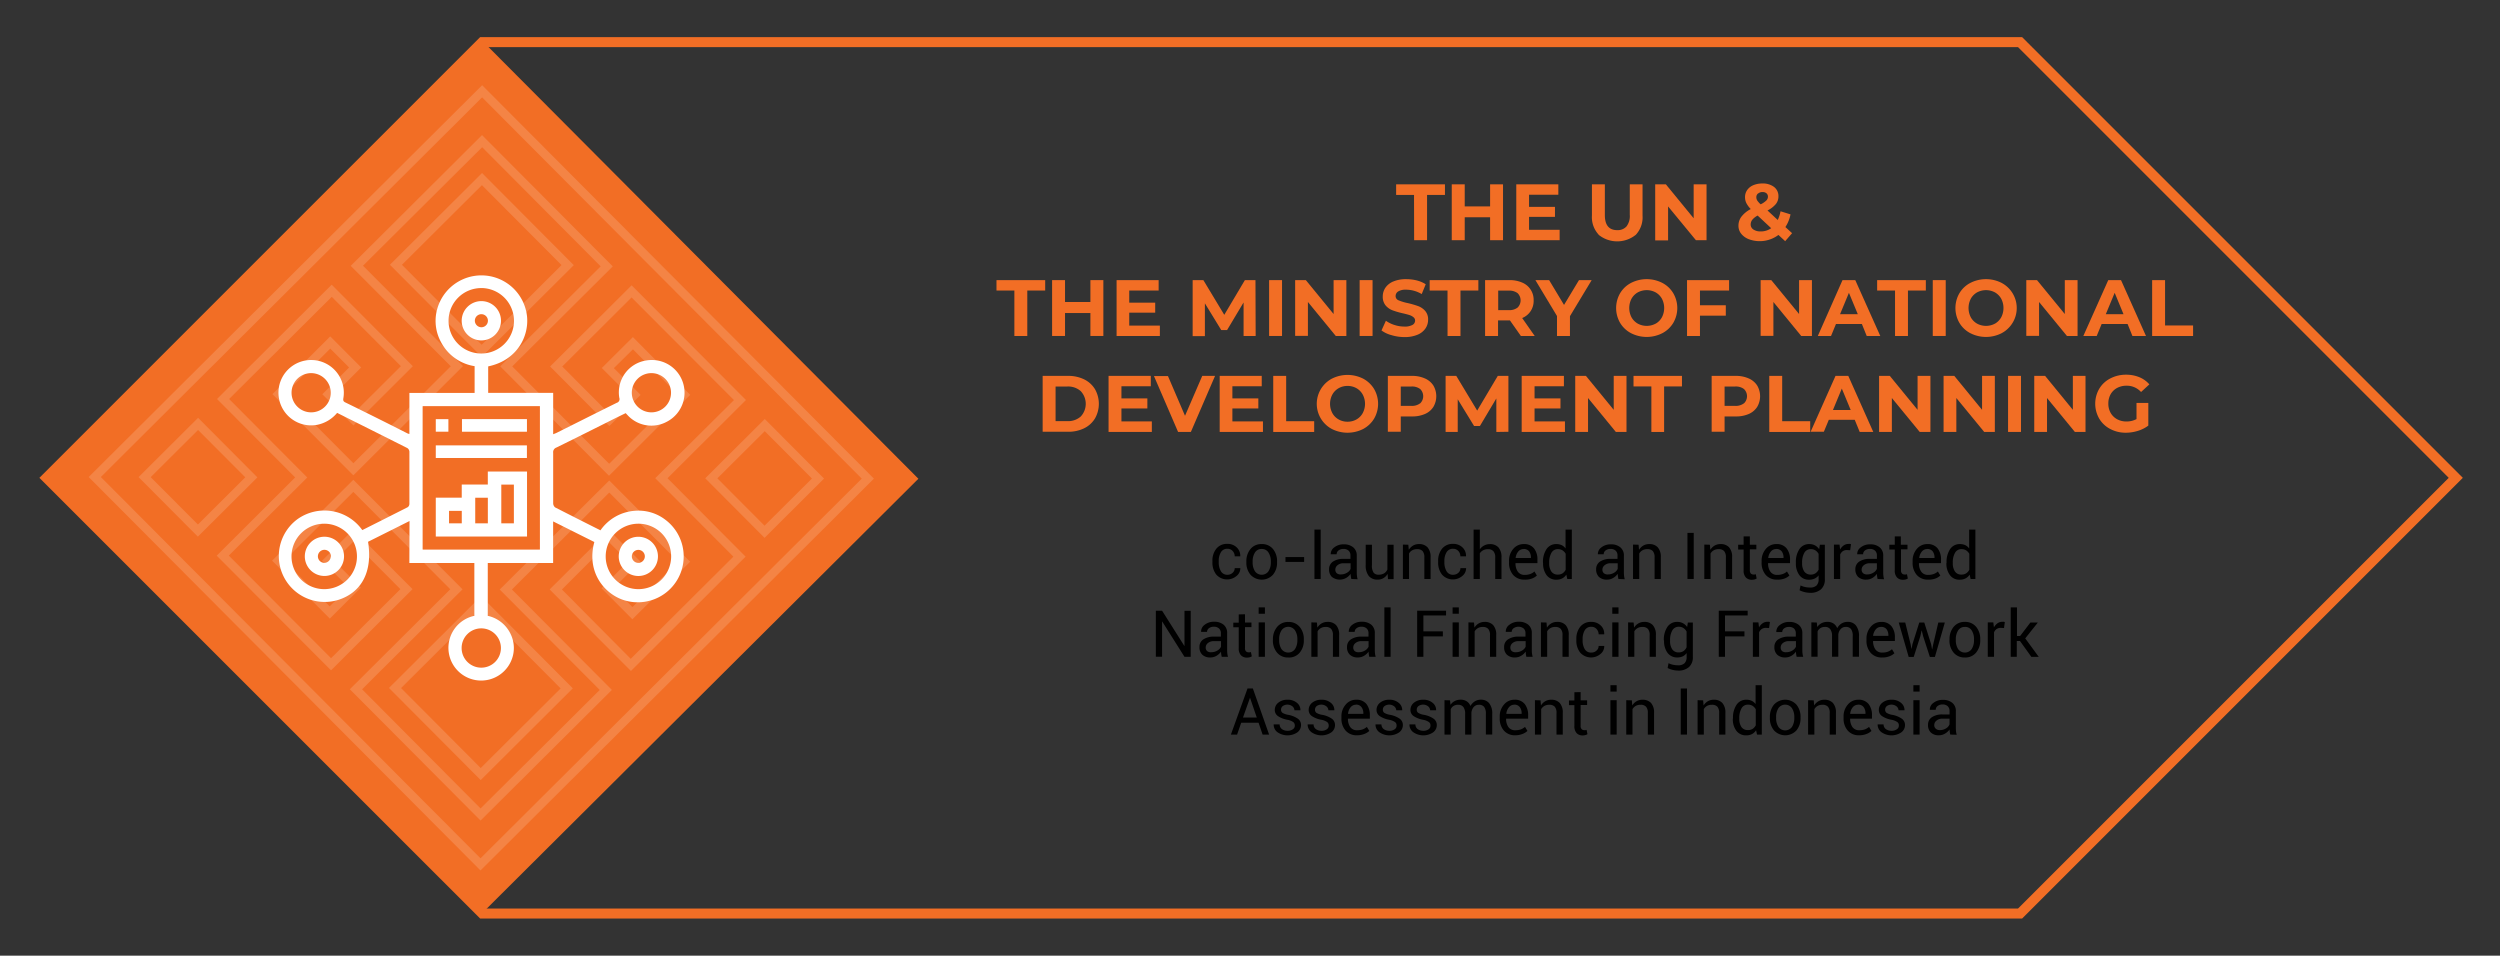 <svg id="Layer_1" data-name="Layer 1" xmlns="http://www.w3.org/2000/svg" viewBox="0 0 654 250"><rect x="0" y="0" width="654" height="250" fill="#333333" stroke="none"/><defs><style>.cls-1{fill:none;stroke:#f26e25;stroke-miterlimit:10;stroke-width:2.61px;}.cls-2{fill:#f26e25;}.cls-3{opacity:0.15;}.cls-4{fill:#fff;}</style></defs><polygon class="cls-1" points="12.15 125 126.14 238.98 528.45 238.98 642.43 125 528.45 11.02 126.14 11.02 12.15 125"/><path class="cls-2" d="M369.91,51h-4.68V48.22H378V51h-4.68V62.84h-3.38Z"/><path class="cls-2" d="M393.19,48.22V62.84h-3.38v-6h-6.64v6h-3.39V48.22h3.39V54h6.64V48.22Z"/><path class="cls-2" d="M408,60.12v2.72H396.66V48.22h11v2.72H400v3.17h6.78v2.63H400v3.38Z"/><path class="cls-2" d="M418.19,61.36a6.7,6.7,0,0,1-1.74-5V48.22h3.38v8.06q0,3.93,3.26,3.93a3.06,3.06,0,0,0,2.42-1,4.44,4.44,0,0,0,.84-3V48.22h3.34v8.19a6.7,6.7,0,0,1-1.75,5,7.73,7.73,0,0,1-9.75,0Z"/><path class="cls-2" d="M446.43,48.22V62.84h-2.78L436.37,54v8.88H433V48.22h2.79l7.27,8.88V48.22Z"/><path class="cls-2" d="M467,63.09l-1.76-1.63a8.17,8.17,0,0,1-7.74,1.12,4.71,4.71,0,0,1-2-1.43,3.3,3.3,0,0,1-.72-2.07,3.9,3.9,0,0,1,.77-2.39,7.33,7.33,0,0,1,2.45-2,6.32,6.32,0,0,1-1.15-1.56,3.46,3.46,0,0,1-.35-1.53,3.18,3.18,0,0,1,.56-1.88,3.65,3.65,0,0,1,1.6-1.27,5.92,5.92,0,0,1,2.39-.45,4.83,4.83,0,0,1,3.05.91,3,3,0,0,1,1.14,2.46,3.18,3.18,0,0,1-.67,2,6.92,6.92,0,0,1-2.19,1.69l2.68,2.49a9.68,9.68,0,0,0,.73-2.28l2.61.81a9.51,9.51,0,0,1-1.34,3.32L468.81,61Zm-3.68-3.41-3.52-3.29a4.5,4.5,0,0,0-1.4,1.1,2,2,0,0,0-.42,1.23,1.54,1.54,0,0,0,.71,1.32,3.26,3.26,0,0,0,1.9.5A4.55,4.55,0,0,0,463.36,59.68Zm-3.43-9.06a1.21,1.21,0,0,0-.43,1,1.62,1.62,0,0,0,.23.83,5.32,5.32,0,0,0,.9,1,5.68,5.68,0,0,0,1.48-1,1.39,1.39,0,0,0,.42-1,1.13,1.13,0,0,0-.38-.88,1.55,1.55,0,0,0-1.06-.33A1.68,1.68,0,0,0,459.93,50.62Z"/><path class="cls-2" d="M265.36,76h-4.68V73.28h12.74V76h-4.68V87.89h-3.38Z"/><path class="cls-2" d="M288.64,73.28V87.89h-3.39v-6h-6.64v6h-3.38V73.28h3.38V79h6.64V73.28Z"/><path class="cls-2" d="M303.42,85.18v2.71H292.1V73.28h11V76h-7.69v3.18h6.79V81.8h-6.79v3.38Z"/><path class="cls-2" d="M325.32,87.89l0-8.77L321,86.35h-1.52l-4.28-7v8.58H312V73.28h2.8l5.47,9.08,5.39-9.08h2.77l.05,14.61Z"/><path class="cls-2" d="M332,73.28h3.38V87.89H332Z"/><path class="cls-2" d="M352.21,73.28V87.89h-2.77L342.15,79v8.87h-3.34V73.28h2.8l7.26,8.87V73.28Z"/><path class="cls-2" d="M355.68,73.28h3.38V87.89h-3.38Z"/><path class="cls-2" d="M364,87.67a7.77,7.77,0,0,1-2.6-1.22l1.15-2.54a8,8,0,0,0,2.23,1.1,8.35,8.35,0,0,0,2.59.42,4.09,4.09,0,0,0,2.13-.43,1.28,1.28,0,0,0,.69-1.14,1.09,1.09,0,0,0-.41-.86,3.11,3.11,0,0,0-1-.56c-.43-.14-1-.29-1.72-.46a21.79,21.79,0,0,1-2.74-.79,4.46,4.46,0,0,1-1.83-1.27,3.5,3.5,0,0,1-.76-2.34,4.07,4.07,0,0,1,.69-2.31,4.66,4.66,0,0,1,2.08-1.64,8.5,8.5,0,0,1,3.39-.6,11.42,11.42,0,0,1,2.74.33,8,8,0,0,1,2.34,1l-1.05,2.57a8.1,8.1,0,0,0-4.05-1.15,3.76,3.76,0,0,0-2.1.46,1.41,1.41,0,0,0-.68,1.21,1.18,1.18,0,0,0,.79,1.12,12.79,12.79,0,0,0,2.39.72,24,24,0,0,1,2.73.79,4.53,4.53,0,0,1,1.83,1.26,3.33,3.33,0,0,1,.76,2.31,4,4,0,0,1-.7,2.29,4.67,4.67,0,0,1-2.1,1.64,8.58,8.58,0,0,1-3.4.6A11.69,11.69,0,0,1,364,87.67Z"/><path class="cls-2" d="M378.67,76H374V73.28h12.74V76h-4.68V87.89h-3.38Z"/><path class="cls-2" d="M397.86,87.89,395,83.82h-3.11v4.07h-3.39V73.28h6.33a8.14,8.14,0,0,1,3.37.64,4.87,4.87,0,0,1,3,4.66,4.79,4.79,0,0,1-3,4.62l3.28,4.69ZM397,76.69a3.55,3.55,0,0,0-2.32-.66h-2.75v5.1h2.75a3.49,3.49,0,0,0,2.32-.67,2.64,2.64,0,0,0,0-3.77Z"/><path class="cls-2" d="M410.7,82.71v5.18h-3.39V82.67l-5.65-9.39h3.59l3.9,6.49,3.91-6.49h3.32Z"/><path class="cls-2" d="M426.68,87.16a7.22,7.22,0,0,1-2.86-2.7,7.74,7.74,0,0,1,0-7.75,7.22,7.22,0,0,1,2.86-2.7,9,9,0,0,1,8.19,0,7.22,7.22,0,0,1,2.86,2.7,7.68,7.68,0,0,1,0,7.75,7.22,7.22,0,0,1-2.86,2.7,9,9,0,0,1-8.19,0Zm6.44-2.49A4.29,4.29,0,0,0,434.76,83a5.28,5.28,0,0,0,0-4.85,4.29,4.29,0,0,0-1.64-1.66,4.94,4.94,0,0,0-4.68,0,4.36,4.36,0,0,0-1.64,1.66,5.28,5.28,0,0,0,0,4.85,4.36,4.36,0,0,0,1.64,1.66,4.94,4.94,0,0,0,4.68,0Z"/><path class="cls-2" d="M444.71,76v3.86h6.76v2.72h-6.76v5.32h-3.38V73.28h11V76Z"/><path class="cls-2" d="M474,73.28V87.89H471.2L463.92,79v8.87h-3.34V73.28h2.79l7.27,8.87V73.28Z"/><path class="cls-2" d="M487.07,84.76h-6.78L479,87.89h-3.46L482,73.28h3.34l6.54,14.61h-3.55ZM486,82.19l-2.32-5.59-2.32,5.59Z"/><path class="cls-2" d="M495.74,76h-4.68V73.28H503.8V76h-4.68V87.89h-3.38Z"/><path class="cls-2" d="M505.61,73.28H509V87.89h-3.39Z"/><path class="cls-2" d="M515.44,87.16a7.16,7.16,0,0,1-2.86-2.7,7.74,7.74,0,0,1,0-7.75,7.16,7.16,0,0,1,2.86-2.7,9,9,0,0,1,8.19,0,7.45,7.45,0,0,1,0,13.15,9,9,0,0,1-8.19,0Zm6.44-2.49A4.36,4.36,0,0,0,523.52,83a5.28,5.28,0,0,0,0-4.85,4.36,4.36,0,0,0-1.64-1.66,4.94,4.94,0,0,0-4.68,0,4.29,4.29,0,0,0-1.64,1.66,5.28,5.28,0,0,0,0,4.85,4.29,4.29,0,0,0,1.64,1.66,4.94,4.94,0,0,0,4.68,0Z"/><path class="cls-2" d="M543.49,73.28V87.89h-2.78L533.42,79v8.87h-3.34V73.28h2.8l7.27,8.87V73.28Z"/><path class="cls-2" d="M556.58,84.76h-6.79l-1.29,3.13H545l6.52-14.61h3.34l6.53,14.61h-3.55Zm-1.07-2.57L553.2,76.6l-2.32,5.59Z"/><path class="cls-2" d="M563,73.28h3.38V85.14h7.33v2.75H563Z"/><path class="cls-2" d="M272.76,98.33h6.64a9.44,9.44,0,0,1,4.21.91,6.82,6.82,0,0,1,2.83,2.56,7.74,7.74,0,0,1,0,7.68,6.82,6.82,0,0,1-2.83,2.56,9.31,9.31,0,0,1-4.21.91h-6.64Zm6.47,11.84a4.94,4.94,0,0,0,3.5-1.22,4.86,4.86,0,0,0,0-6.62,4.94,4.94,0,0,0-3.5-1.22h-3.09v9.06Z"/><path class="cls-2" d="M301.32,110.23V113H290V98.33h11.05v2.72h-7.68v3.17h6.78v2.63h-6.78v3.38Z"/><path class="cls-2" d="M317.86,98.33,311.53,113h-3.34l-6.31-14.62h3.66L310,108.77l4.51-10.44Z"/><path class="cls-2" d="M330.39,110.23V113H319.07V98.33h11v2.72h-7.68v3.17h6.79v2.63h-6.79v3.38Z"/><path class="cls-2" d="M333.08,98.33h3.38v11.86h7.33V113H333.08Z"/><path class="cls-2" d="M348.41,112.22a7.46,7.46,0,0,1,0-13.16,9.07,9.07,0,0,1,8.2,0,7.46,7.46,0,0,1,2.86,2.71,7.72,7.72,0,0,1,0,7.74,7.46,7.46,0,0,1-2.86,2.71,9.07,9.07,0,0,1-8.2,0Zm6.45-2.5a4.2,4.2,0,0,0,1.63-1.66,5.18,5.18,0,0,0,0-4.84,4.26,4.26,0,0,0-1.63-1.66,4.63,4.63,0,0,0-2.34-.6,4.58,4.58,0,0,0-2.34.6,4.29,4.29,0,0,0-1.64,1.66,5.18,5.18,0,0,0,0,4.84,4.22,4.22,0,0,0,1.64,1.66,4.58,4.58,0,0,0,2.34.6A4.63,4.63,0,0,0,354.86,109.72Z"/><path class="cls-2" d="M372.76,99a5,5,0,0,1,2.2,1.84,5.51,5.51,0,0,1,0,5.62,4.88,4.88,0,0,1-2.2,1.84,8.14,8.14,0,0,1-3.37.64h-2.95v4h-3.38V98.33h6.33A8.14,8.14,0,0,1,372.76,99Zm-1.24,6.52a2.62,2.62,0,0,0,0-3.75,3.56,3.56,0,0,0-2.32-.66h-2.76v5.07h2.76A3.56,3.56,0,0,0,371.52,105.5Z"/><path class="cls-2" d="M391.44,113l0-8.77-4.3,7.22h-1.52l-4.28-7V113h-3.17V98.33h2.79l5.47,9.08,5.39-9.08h2.78l0,14.62Z"/><path class="cls-2" d="M409.39,110.23V113H398.07V98.33h11.05v2.72h-7.68v3.17h6.78v2.63h-6.78v3.38Z"/><path class="cls-2" d="M425.49,98.33V113h-2.78l-7.28-8.88V113h-3.35V98.33h2.8l7.27,8.88V98.33Z"/><path class="cls-2" d="M432,101.09h-4.67V98.33H440v2.76h-4.67V113H432Z"/><path class="cls-2" d="M457.47,99a5,5,0,0,1,2.2,1.84,5.51,5.51,0,0,1,0,5.62,4.94,4.94,0,0,1-2.2,1.84,8.19,8.19,0,0,1-3.38.64h-2.94v4h-3.38V98.33h6.32A8.18,8.18,0,0,1,457.47,99Zm-1.25,6.52a2.6,2.6,0,0,0,0-3.75,3.53,3.53,0,0,0-2.31-.66h-2.76v5.07h2.76A3.53,3.53,0,0,0,456.22,105.5Z"/><path class="cls-2" d="M462.84,98.33h3.38v11.86h7.33V113H462.84Z"/><path class="cls-2" d="M485.2,109.82h-6.78l-1.3,3.13h-3.46l6.51-14.62h3.34L490.05,113H486.5Zm-1.06-2.57-2.32-5.6-2.32,5.6Z"/><path class="cls-2" d="M505,98.33V113H502.2l-7.29-8.88V113h-3.34V98.33h2.8l7.27,8.88V98.33Z"/><path class="cls-2" d="M521.85,98.33V113h-2.78l-7.29-8.88V113h-3.34V98.33h2.8l7.27,8.88V98.33Z"/><path class="cls-2" d="M525.31,98.33h3.38V113h-3.38Z"/><path class="cls-2" d="M545.57,98.33V113h-2.78l-7.29-8.88V113h-3.34V98.33H535l7.26,8.88V98.33Z"/><path class="cls-2" d="M558.91,105.41H562v5.93a8.83,8.83,0,0,1-2.76,1.38,10.66,10.66,0,0,1-3.15.48,8.49,8.49,0,0,1-4.09-1,7.13,7.13,0,0,1-2.85-2.7,7.8,7.8,0,0,1,0-7.78,7.12,7.12,0,0,1,2.87-2.7,8.77,8.77,0,0,1,4.13-1,9.12,9.12,0,0,1,3.49.65,6.94,6.94,0,0,1,2.63,1.88l-2.17,2a5,5,0,0,0-3.78-1.65,5.2,5.2,0,0,0-2.49.59,4.26,4.26,0,0,0-1.69,1.65,4.88,4.88,0,0,0-.6,2.44,4.83,4.83,0,0,0,.6,2.42,4.32,4.32,0,0,0,1.68,1.66,5,5,0,0,0,2.46.6,5.47,5.47,0,0,0,2.63-.63Z"/><path d="M321.12,150.36a1.91,1.91,0,0,0,1.31-.5,1.59,1.59,0,0,0,.57-1.23h1.47l0,.05a2.55,2.55,0,0,1-1,2,3.8,3.8,0,0,1-5.3-.38,5,5,0,0,1-1-3.2v-.35a4.92,4.92,0,0,1,1-3.18,3.49,3.49,0,0,1,2.91-1.29,3.35,3.35,0,0,1,2.45.93,3,3,0,0,1,.93,2.28l0,.05H323a2,2,0,0,0-.54-1.4,1.75,1.75,0,0,0-1.34-.58,1.88,1.88,0,0,0-1.75.94,4.31,4.31,0,0,0-.55,2.25v.35a4.47,4.47,0,0,0,.54,2.28A1.88,1.88,0,0,0,321.12,150.36Z"/><path d="M326.05,146.9a4.93,4.93,0,0,1,1.08-3.28,3.61,3.61,0,0,1,2.93-1.29,3.65,3.65,0,0,1,2.94,1.28,4.94,4.94,0,0,1,1.08,3.29v.18a4.91,4.91,0,0,1-1.08,3.28,4,4,0,0,1-5.86,0,4.84,4.84,0,0,1-1.09-3.27Zm1.64.18a4.25,4.25,0,0,0,.6,2.35,2.16,2.16,0,0,0,3.55,0,4.17,4.17,0,0,0,.61-2.35v-.18a4.19,4.19,0,0,0-.61-2.35,2,2,0,0,0-1.78-.94,2,2,0,0,0-1.77.94,4.27,4.27,0,0,0-.6,2.35Z"/><path d="M341.16,147h-4.88v-1.27h4.88Z"/><path d="M345.49,151.46h-1.63V138.54h1.63Z"/><path d="M353.51,151.46c-.06-.27-.1-.51-.13-.72a6.2,6.2,0,0,1-.06-.62,3.76,3.76,0,0,1-1.19,1.08,3.36,3.36,0,0,1-3.71-.28,2.64,2.64,0,0,1-.73-2,2.34,2.34,0,0,1,1-2,4.87,4.87,0,0,1,2.82-.72h1.77v-.89a1.66,1.66,0,0,0-.48-1.25,1.91,1.91,0,0,0-1.36-.46,2,2,0,0,0-1.28.4,1.2,1.2,0,0,0-.49,1h-1.55v0a2.13,2.13,0,0,1,.91-1.79,3.81,3.81,0,0,1,2.52-.81,3.69,3.69,0,0,1,2.45.78,2.73,2.73,0,0,1,.93,2.23v4.31a7.06,7.06,0,0,0,.05.93,4.44,4.44,0,0,0,.18.88Zm-2.71-1.19a3,3,0,0,0,1.6-.46,2.14,2.14,0,0,0,.92-1v-1.46h-1.83a2.36,2.36,0,0,0-1.58.5,1.49,1.49,0,0,0-.59,1.16,1.23,1.23,0,0,0,.38.95A1.54,1.54,0,0,0,350.8,150.27Z"/><path d="M363,150.13a3.14,3.14,0,0,1-1.09,1.11,3,3,0,0,1-1.53.39,2.9,2.9,0,0,1-2.29-.93,4.41,4.41,0,0,1-.82-2.92V142.5h1.63v5.3a3.27,3.27,0,0,0,.43,2,1.56,1.56,0,0,0,1.31.54,2.74,2.74,0,0,0,1.44-.35,2.28,2.28,0,0,0,.86-1V142.5h1.63v9h-1.47Z"/><path d="M368.42,142.5l.12,1.33a3.39,3.39,0,0,1,1.12-1.11,3,3,0,0,1,1.54-.39,2.9,2.9,0,0,1,2.24.85,3.73,3.73,0,0,1,.8,2.62v5.66h-1.63v-5.63a2.44,2.44,0,0,0-.47-1.68,1.88,1.88,0,0,0-1.43-.49,2.55,2.55,0,0,0-1.28.3,2.12,2.12,0,0,0-.83.85v6.65H367v-9Z"/><path d="M380.17,150.36a2,2,0,0,0,1.32-.5,1.62,1.62,0,0,0,.56-1.23h1.48l0,.05a2.57,2.57,0,0,1-1,2,3.81,3.81,0,0,1-5.31-.38,5,5,0,0,1-1-3.2v-.35a4.92,4.92,0,0,1,1-3.18,3.52,3.52,0,0,1,2.91-1.29,3.39,3.39,0,0,1,2.46.93,3,3,0,0,1,.92,2.28l0,.05h-1.48a2,2,0,0,0-.53-1.4,1.79,1.79,0,0,0-1.35-.58,1.89,1.89,0,0,0-1.75.94,4.31,4.31,0,0,0-.55,2.25v.35a4.47,4.47,0,0,0,.54,2.28A1.88,1.88,0,0,0,380.17,150.36Z"/><path d="M387.12,143.7a3.33,3.33,0,0,1,1.14-1,3.13,3.13,0,0,1,1.49-.36,2.93,2.93,0,0,1,2.24.86,3.82,3.82,0,0,1,.8,2.65v5.62h-1.64v-5.63a2.38,2.38,0,0,0-.47-1.64,1.79,1.79,0,0,0-1.42-.53,2.67,2.67,0,0,0-1.27.28,2.31,2.31,0,0,0-.87.8v6.72h-1.63V138.54h1.63Z"/><path d="M398.84,151.63a3.79,3.79,0,0,1-3-1.23,4.76,4.76,0,0,1-1.08-3.25v-.36a4.69,4.69,0,0,1,1.11-3.2,3.51,3.51,0,0,1,2.72-1.26,3.25,3.25,0,0,1,2.7,1.12,4.59,4.59,0,0,1,.9,3v.86h-5.73l0,.05a3.68,3.68,0,0,0,.6,2.19,2.08,2.08,0,0,0,1.82.84,4.1,4.1,0,0,0,1.46-.24,3.3,3.3,0,0,0,1.07-.65l.64,1.06a3.92,3.92,0,0,1-1.27.78A4.94,4.94,0,0,1,398.84,151.63Zm-.26-8a1.78,1.78,0,0,0-1.41.66,3.11,3.11,0,0,0-.68,1.69l0,0h4v-.13a2.64,2.64,0,0,0-.48-1.62A1.76,1.76,0,0,0,398.58,143.61Z"/><path d="M403.64,147.14a6,6,0,0,1,.92-3.48,3,3,0,0,1,2.59-1.33,3.3,3.3,0,0,1,1.4.29,2.8,2.8,0,0,1,1,.85v-4.93h1.64v12.92H410l-.25-1.14a2.9,2.9,0,0,1-1.09,1,3.25,3.25,0,0,1-1.5.33,3.07,3.07,0,0,1-2.57-1.19,5,5,0,0,1-.92-3.12Zm1.63.18a3.79,3.79,0,0,0,.55,2.17,1.94,1.94,0,0,0,1.73.82,2.16,2.16,0,0,0,1.22-.33,2.47,2.47,0,0,0,.81-.93v-4.18a2.58,2.58,0,0,0-.81-.89,2.25,2.25,0,0,0-1.21-.32,1.85,1.85,0,0,0-1.73,1,5,5,0,0,0-.56,2.51Z"/><path d="M423.38,151.46c-.06-.27-.1-.51-.13-.72a6.2,6.2,0,0,1-.06-.62A3.84,3.84,0,0,1,422,151.2a3.05,3.05,0,0,1-1.58.43,3,3,0,0,1-2.14-.71,2.68,2.68,0,0,1-.73-2,2.34,2.34,0,0,1,1-2,4.87,4.87,0,0,1,2.82-.72h1.77v-.89a1.66,1.66,0,0,0-.48-1.25,1.9,1.9,0,0,0-1.35-.46,2,2,0,0,0-1.29.4,1.23,1.23,0,0,0-.49,1H418v0a2.13,2.13,0,0,1,.91-1.79,3.81,3.81,0,0,1,2.52-.81,3.69,3.69,0,0,1,2.45.78,2.73,2.73,0,0,1,.93,2.23v4.31a7.06,7.06,0,0,0,.05.93,4.44,4.44,0,0,0,.18.88Zm-2.71-1.19a3,3,0,0,0,1.6-.46,2.14,2.14,0,0,0,.92-1v-1.46h-1.83a2.31,2.31,0,0,0-1.57.5,1.47,1.47,0,0,0-.6,1.16,1.23,1.23,0,0,0,.38.95A1.54,1.54,0,0,0,420.67,150.27Z"/><path d="M428.65,142.5l.12,1.33a3.39,3.39,0,0,1,1.12-1.11,3,3,0,0,1,1.54-.39,2.91,2.91,0,0,1,2.24.85,3.73,3.73,0,0,1,.8,2.62v5.66h-1.63v-5.63a2.44,2.44,0,0,0-.47-1.68,1.88,1.88,0,0,0-1.43-.49,2.55,2.55,0,0,0-1.28.3,2.12,2.12,0,0,0-.83.85v6.65H427.2v-9Z"/><path d="M443.08,151.46h-1.64V139.4h1.64Z"/><path d="M447.31,142.5l.11,1.33a3.42,3.42,0,0,1,1.13-1.11,3,3,0,0,1,1.53-.39,2.92,2.92,0,0,1,2.25.85,3.73,3.73,0,0,1,.79,2.62v5.66h-1.63v-5.63a2.44,2.44,0,0,0-.47-1.68,1.88,1.88,0,0,0-1.43-.49,2.55,2.55,0,0,0-1.28.3,2.19,2.19,0,0,0-.83.85v6.65h-1.63v-9Z"/><path d="M457.76,140.33v2.17h1.7v1.21h-1.7v5.44a1.22,1.22,0,0,0,.26.88.93.93,0,0,0,.69.26,1.27,1.27,0,0,0,.32,0l.29-.07.22,1.11a1.51,1.51,0,0,1-.54.25,2.8,2.8,0,0,1-.7.09,2.11,2.11,0,0,1-1.58-.6,2.61,2.61,0,0,1-.59-1.88v-5.44H454.7V142.5h1.43v-2.17Z"/><path d="M464.92,151.63a3.79,3.79,0,0,1-3-1.23,4.76,4.76,0,0,1-1.08-3.25v-.36a4.69,4.69,0,0,1,1.11-3.2,3.49,3.49,0,0,1,2.72-1.26,3.25,3.25,0,0,1,2.7,1.12,4.59,4.59,0,0,1,.9,3v.86h-5.74l0,.05a3.68,3.68,0,0,0,.6,2.19,2.07,2.07,0,0,0,1.82.84,4,4,0,0,0,1.45-.24,3.1,3.1,0,0,0,1.07-.65l.64,1.06a3.82,3.82,0,0,1-1.27.78A4.85,4.85,0,0,1,464.92,151.63Zm-.26-8a1.76,1.76,0,0,0-1.41.66,3.11,3.11,0,0,0-.68,1.69v0h4v-.13a2.64,2.64,0,0,0-.48-1.62A1.74,1.74,0,0,0,464.66,143.61Z"/><path d="M469.8,147.14a6,6,0,0,1,.92-3.48,3,3,0,0,1,2.58-1.33,3.25,3.25,0,0,1,1.5.34,3.11,3.11,0,0,1,1.09,1l.19-1.16h1.3v9a3.42,3.42,0,0,1-1,2.65,4.14,4.14,0,0,1-2.89.92,6.48,6.48,0,0,1-2.72-.66l.25-1.27a5.05,5.05,0,0,0,1.14.4,6,6,0,0,0,1.32.15,2.38,2.38,0,0,0,1.73-.54,2.25,2.25,0,0,0,.54-1.65v-1a2.77,2.77,0,0,1-1.05.85,3.19,3.19,0,0,1-1.42.29,3,3,0,0,1-2.56-1.19,5,5,0,0,1-.92-3.12Zm1.63.18a3.82,3.82,0,0,0,.55,2.17,2,2,0,0,0,1.72.82,2.1,2.1,0,0,0,1.23-.34,2.48,2.48,0,0,0,.82-.95V144.9a2.58,2.58,0,0,0-.82-.91,2.15,2.15,0,0,0-1.21-.33,1.85,1.85,0,0,0-1.73,1,5,5,0,0,0-.56,2.51Z"/><path d="M484,143.94l-.84-.05a1.91,1.91,0,0,0-1.09.3,2.06,2.06,0,0,0-.68.87v6.4h-1.63v-9h1.46l.15,1.31a3.17,3.17,0,0,1,.94-1.09,2.23,2.23,0,0,1,1.29-.39,2,2,0,0,1,.35,0l.27.06Z"/><path d="M491.18,151.46c-.06-.27-.1-.51-.13-.72a6.2,6.2,0,0,1-.06-.62,3.84,3.84,0,0,1-1.18,1.08,3.05,3.05,0,0,1-1.58.43,3,3,0,0,1-2.14-.71,2.68,2.68,0,0,1-.73-2,2.34,2.34,0,0,1,1-2,4.87,4.87,0,0,1,2.82-.72H491v-.89a1.66,1.66,0,0,0-.48-1.25,1.9,1.9,0,0,0-1.35-.46,2,2,0,0,0-1.29.4,1.23,1.23,0,0,0-.49,1h-1.55v0a2.13,2.13,0,0,1,.91-1.79,3.81,3.81,0,0,1,2.52-.81,3.69,3.69,0,0,1,2.45.78,2.73,2.73,0,0,1,.93,2.23v4.31a7.06,7.06,0,0,0,.05.93,4.44,4.44,0,0,0,.18.88Zm-2.71-1.19a3,3,0,0,0,1.6-.46,2.14,2.14,0,0,0,.92-1v-1.46h-1.83a2.31,2.31,0,0,0-1.57.5A1.47,1.47,0,0,0,487,149a1.23,1.23,0,0,0,.38.95A1.54,1.54,0,0,0,488.47,150.27Z"/><path d="M497.26,140.33v2.17H499v1.21h-1.7v5.44a1.17,1.17,0,0,0,.27.88.9.9,0,0,0,.69.26,1.2,1.2,0,0,0,.31,0l.29-.07.23,1.11a1.7,1.7,0,0,1-.54.25,2.88,2.88,0,0,1-.71.09,2.11,2.11,0,0,1-1.58-.6,2.61,2.61,0,0,1-.59-1.88v-5.44h-1.42V142.5h1.42v-2.17Z"/><path d="M504.42,151.63a3.79,3.79,0,0,1-3-1.23,4.76,4.76,0,0,1-1.08-3.25v-.36a4.69,4.69,0,0,1,1.11-3.2,3.51,3.51,0,0,1,2.72-1.26,3.25,3.25,0,0,1,2.7,1.12,4.59,4.59,0,0,1,.9,3v.86H502l0,.05a3.68,3.68,0,0,0,.6,2.19,2.08,2.08,0,0,0,1.82.84,4.1,4.1,0,0,0,1.46-.24,3.3,3.3,0,0,0,1.07-.65l.64,1.06a3.92,3.92,0,0,1-1.27.78A4.94,4.94,0,0,1,504.42,151.63Zm-.26-8a1.79,1.79,0,0,0-1.41.66,3.11,3.11,0,0,0-.68,1.69l0,0h4v-.13a2.64,2.64,0,0,0-.48-1.62A1.76,1.76,0,0,0,504.16,143.61Z"/><path d="M509.22,147.14a6,6,0,0,1,.92-3.48,3,3,0,0,1,2.59-1.33,3.3,3.3,0,0,1,1.4.29,2.92,2.92,0,0,1,1,.85v-4.93h1.63v12.92h-1.25l-.25-1.14a2.83,2.83,0,0,1-1.09,1,3.25,3.25,0,0,1-1.5.33,3,3,0,0,1-2.56-1.19,4.91,4.91,0,0,1-.93-3.12Zm1.63.18a3.79,3.79,0,0,0,.56,2.17,1.92,1.92,0,0,0,1.72.82,2.16,2.16,0,0,0,1.22-.33,2.4,2.4,0,0,0,.82-.93v-4.18a2.61,2.61,0,0,0-.82-.89,2.23,2.23,0,0,0-1.21-.32,1.85,1.85,0,0,0-1.73,1,5,5,0,0,0-.56,2.51Z"/><path d="M311.49,171.82h-1.63l-5.81-9.21H304v9.2h-1.63V159.76H304l5.81,9.2.05,0v-9.18h1.63Z"/><path d="M319.6,171.82c-.06-.27-.1-.51-.13-.72a4.46,4.46,0,0,1-.05-.63,3.78,3.78,0,0,1-1.19,1.09,3.05,3.05,0,0,1-1.58.43,2.9,2.9,0,0,1-2.13-.72,2.61,2.61,0,0,1-.74-2,2.32,2.32,0,0,1,1-2,4.91,4.91,0,0,1,2.82-.73h1.78v-.88a1.62,1.62,0,0,0-.49-1.25,1.9,1.9,0,0,0-1.35-.46,2,2,0,0,0-1.29.4,1.2,1.2,0,0,0-.49.95l-1.55,0v-.05a2.13,2.13,0,0,1,.91-1.79,3.81,3.81,0,0,1,2.52-.81,3.74,3.74,0,0,1,2.45.77,2.75,2.75,0,0,1,.93,2.24V170a7.06,7.06,0,0,0,.05.93,4.44,4.44,0,0,0,.18.88Zm-2.71-1.2a3,3,0,0,0,1.6-.45,2.24,2.24,0,0,0,.93-1v-1.45h-1.84a2.36,2.36,0,0,0-1.57.49,1.48,1.48,0,0,0-.6,1.17,1.25,1.25,0,0,0,.38.95A1.56,1.56,0,0,0,316.89,170.62Z"/><path d="M325.69,160.69v2.16h1.69v1.21h-1.69v5.45a1.17,1.17,0,0,0,.26.88.94.94,0,0,0,.69.26,1.2,1.2,0,0,0,.31,0,1.3,1.3,0,0,0,.29-.08l.23,1.12a1.6,1.6,0,0,1-.54.25,2.88,2.88,0,0,1-.71.09,2.11,2.11,0,0,1-1.58-.6,2.61,2.61,0,0,1-.59-1.88v-5.45h-1.42v-1.21h1.42v-2.16Z"/><path d="M330.9,160.56h-1.64v-1.67h1.64Zm0,11.26h-1.64v-9h1.64Z"/><path d="M333,167.25A4.91,4.91,0,0,1,334.1,164a3.61,3.61,0,0,1,2.93-1.29A3.65,3.65,0,0,1,340,164a4.93,4.93,0,0,1,1.08,3.28v.18a4.89,4.89,0,0,1-1.08,3.28A3.59,3.59,0,0,1,337,172a3.65,3.65,0,0,1-2.93-1.28,4.89,4.89,0,0,1-1.08-3.28Zm1.63.18a4.28,4.28,0,0,0,.6,2.36,2.17,2.17,0,0,0,3.55,0,4.2,4.2,0,0,0,.61-2.36v-.18a4.16,4.16,0,0,0-.61-2.34,2.15,2.15,0,0,0-3.55,0,4.24,4.24,0,0,0-.6,2.34Z"/><path d="M344.51,162.85l.11,1.34a3.21,3.21,0,0,1,1.12-1.11,3,3,0,0,1,1.54-.39,2.92,2.92,0,0,1,2.25.85,3.72,3.72,0,0,1,.79,2.62v5.66h-1.63v-5.63a2.43,2.43,0,0,0-.47-1.68,1.88,1.88,0,0,0-1.43-.5,2.45,2.45,0,0,0-1.28.31,2.16,2.16,0,0,0-.83.84v6.66h-1.63v-9Z"/><path d="M358.2,171.82c-.06-.27-.1-.51-.13-.72a4.46,4.46,0,0,1-.05-.63,3.78,3.78,0,0,1-1.19,1.09,3.05,3.05,0,0,1-1.58.43,2.9,2.9,0,0,1-2.13-.72,2.61,2.61,0,0,1-.74-2,2.32,2.32,0,0,1,1-2,4.91,4.91,0,0,1,2.82-.73H358v-.88a1.65,1.65,0,0,0-.48-1.25,1.94,1.94,0,0,0-1.36-.46,2,2,0,0,0-1.29.4,1.2,1.2,0,0,0-.49.95l-1.54,0,0-.05a2.16,2.16,0,0,1,.91-1.79,3.81,3.81,0,0,1,2.52-.81,3.74,3.74,0,0,1,2.45.77,2.75,2.75,0,0,1,.93,2.24V170a7.06,7.06,0,0,0,.05.93,4.44,4.44,0,0,0,.18.88Zm-2.71-1.2a3,3,0,0,0,1.6-.45,2.24,2.24,0,0,0,.93-1v-1.45h-1.84a2.36,2.36,0,0,0-1.57.49,1.48,1.48,0,0,0-.6,1.17,1.25,1.25,0,0,0,.38.95A1.56,1.56,0,0,0,355.49,170.62Z"/><path d="M363.78,171.82h-1.63V158.89h1.63Z"/><path d="M377.45,166.48h-5.09v5.34h-1.63V159.76h7.56V161h-5.93v4.16h5.09Z"/><path d="M381.63,160.56H380v-1.67h1.63Zm0,11.26H380v-9h1.63Z"/><path d="M385.6,162.85l.12,1.34a3.13,3.13,0,0,1,1.12-1.11,3,3,0,0,1,1.53-.39,2.92,2.92,0,0,1,2.25.85,3.72,3.72,0,0,1,.79,2.62v5.66h-1.63v-5.63a2.38,2.38,0,0,0-.47-1.68,1.86,1.86,0,0,0-1.42-.5,2.43,2.43,0,0,0-1.28.31,2.26,2.26,0,0,0-.84.84v6.66h-1.63v-9Z"/><path d="M399.29,171.82c-.05-.27-.1-.51-.13-.72s0-.42-.05-.63a3.68,3.68,0,0,1-1.19,1.09,3,3,0,0,1-1.58.43,2.92,2.92,0,0,1-2.13-.72,2.6,2.6,0,0,1-.73-2,2.29,2.29,0,0,1,1-2,4.86,4.86,0,0,1,2.82-.73h1.77v-.88a1.65,1.65,0,0,0-.48-1.25,2.24,2.24,0,0,0-2.64-.06,1.17,1.17,0,0,0-.49.95l-1.55,0,0-.05a2.15,2.15,0,0,1,.92-1.79,3.8,3.8,0,0,1,2.51-.81,3.71,3.71,0,0,1,2.45.77,2.75,2.75,0,0,1,.93,2.24V170c0,.32,0,.63.05.93a5.28,5.28,0,0,0,.18.88Zm-2.71-1.2a2.93,2.93,0,0,0,1.6-.45,2.13,2.13,0,0,0,.93-1v-1.45h-1.83a2.39,2.39,0,0,0-1.58.49,1.5,1.5,0,0,0-.59,1.17,1.24,1.24,0,0,0,.37.95A1.58,1.58,0,0,0,396.58,170.62Z"/><path d="M404.57,162.85l.11,1.34a3.24,3.24,0,0,1,1.13-1.11,3,3,0,0,1,1.53-.39,2.92,2.92,0,0,1,2.25.85,3.72,3.72,0,0,1,.79,2.62v5.66h-1.63v-5.63a2.38,2.38,0,0,0-.47-1.68,1.87,1.87,0,0,0-1.43-.5,2.48,2.48,0,0,0-1.28.31,2.23,2.23,0,0,0-.83.84v6.66h-1.63v-9Z"/><path d="M416.31,170.71a1.88,1.88,0,0,0,1.32-.5,1.56,1.56,0,0,0,.57-1.23h1.47l0,.05a2.56,2.56,0,0,1-1,2.06,3.8,3.8,0,0,1-5.3-.38,5,5,0,0,1-1-3.2v-.35a5,5,0,0,1,1-3.18,3.52,3.52,0,0,1,2.91-1.29,3.39,3.39,0,0,1,2.46.93,2.88,2.88,0,0,1,.92,2.27v.05H418.2a2,2,0,0,0-.54-1.39,1.74,1.74,0,0,0-1.35-.58,1.89,1.89,0,0,0-1.75.93,4.48,4.48,0,0,0-.55,2.26v.35a4.47,4.47,0,0,0,.54,2.28A1.88,1.88,0,0,0,416.31,170.71Z"/><path d="M423.4,160.56h-1.63v-1.67h1.63Zm0,11.26h-1.63v-9h1.63Z"/><path d="M427.36,162.85l.12,1.34a3.21,3.21,0,0,1,1.12-1.11,3,3,0,0,1,1.54-.39,2.9,2.9,0,0,1,2.24.85,3.72,3.72,0,0,1,.8,2.62v5.66h-1.63v-5.63a2.43,2.43,0,0,0-.47-1.68,1.88,1.88,0,0,0-1.43-.5,2.45,2.45,0,0,0-1.28.31,2.16,2.16,0,0,0-.83.84v6.66h-1.63v-9Z"/><path d="M435.26,167.5a6,6,0,0,1,.92-3.49,3,3,0,0,1,2.58-1.32,3,3,0,0,1,2.59,1.33l.2-1.17h1.3v9a3.41,3.41,0,0,1-1,2.64,4.08,4.08,0,0,1-2.89.93,6,6,0,0,1-1.39-.18,5.25,5.25,0,0,1-1.32-.49l.24-1.26a5.05,5.05,0,0,0,1.14.4,6.07,6.07,0,0,0,1.32.15,2.38,2.38,0,0,0,1.73-.54,2.25,2.25,0,0,0,.54-1.65v-1a2.86,2.86,0,0,1-1,.85,3.32,3.32,0,0,1-1.41.29,3.08,3.08,0,0,1-2.57-1.19,5,5,0,0,1-.92-3.13Zm1.63.17a3.83,3.83,0,0,0,.56,2.18,1.94,1.94,0,0,0,1.71.82,2.17,2.17,0,0,0,1.23-.34,2.4,2.4,0,0,0,.82-1v-4.12a2.49,2.49,0,0,0-.82-.91,2.15,2.15,0,0,0-1.21-.34,1.87,1.87,0,0,0-1.73,1,5.06,5.06,0,0,0-.56,2.52Z"/><path d="M456.35,166.48h-5.09v5.34h-1.63V159.76h7.56V161h-5.93v4.16h5.09Z"/><path d="M462.79,164.3l-.83-.05a1.89,1.89,0,0,0-1.09.3,2,2,0,0,0-.69.86v6.41h-1.63v-9H460l.16,1.31a3,3,0,0,1,.94-1.08,2.19,2.19,0,0,1,1.29-.39,1.87,1.87,0,0,1,.34,0l.28.06Z"/><path d="M470,171.82c-.06-.27-.1-.51-.13-.72a4.46,4.46,0,0,1-.05-.63,3.78,3.78,0,0,1-1.19,1.09,3.05,3.05,0,0,1-1.58.43,2.92,2.92,0,0,1-2.13-.72,2.61,2.61,0,0,1-.74-2,2.32,2.32,0,0,1,1-2,4.91,4.91,0,0,1,2.82-.73h1.78v-.88a1.65,1.65,0,0,0-.48-1.25A1.93,1.93,0,0,0,468,164a2,2,0,0,0-1.29.4,1.19,1.19,0,0,0-.48.95l-1.55,0,0-.05a2.15,2.15,0,0,1,.92-1.79,3.77,3.77,0,0,1,2.51-.81,3.72,3.72,0,0,1,2.45.77,2.75,2.75,0,0,1,.93,2.24V170c0,.32,0,.63.05.93a4.44,4.44,0,0,0,.18.88Zm-2.71-1.2a3,3,0,0,0,1.6-.45,2.24,2.24,0,0,0,.93-1v-1.45H468a2.37,2.37,0,0,0-1.58.49,1.47,1.47,0,0,0-.59,1.17,1.24,1.24,0,0,0,.37.95A1.56,1.56,0,0,0,467.29,170.62Z"/><path d="M475.28,162.85l.11,1.18a3.14,3.14,0,0,1,1.12-1,3.4,3.4,0,0,1,1.57-.35,2.82,2.82,0,0,1,1.53.41,2.53,2.53,0,0,1,1,1.25,3.3,3.3,0,0,1,1.12-1.22,3,3,0,0,1,1.62-.44,2.67,2.67,0,0,1,2.16.94,4.3,4.3,0,0,1,.8,2.83v5.36h-1.64v-5.38a3,3,0,0,0-.45-1.88,1.68,1.68,0,0,0-1.36-.55,1.73,1.73,0,0,0-1.35.58,2.51,2.51,0,0,0-.61,1.47v5.76h-1.64v-5.38a2.94,2.94,0,0,0-.47-1.84,1.63,1.63,0,0,0-1.35-.59,2.27,2.27,0,0,0-1.22.31,2,2,0,0,0-.74.86v6.64h-1.63v-9Z"/><path d="M492.36,172a3.79,3.79,0,0,1-3-1.23,4.73,4.73,0,0,1-1.09-3.25v-.37a4.67,4.67,0,0,1,1.12-3.19,3.49,3.49,0,0,1,2.72-1.26,3.25,3.25,0,0,1,2.7,1.12,4.57,4.57,0,0,1,.89,3v.86H490l0,0a3.75,3.75,0,0,0,.59,2.19,2.1,2.1,0,0,0,1.83.84,4,4,0,0,0,1.45-.23,3.37,3.37,0,0,0,1.07-.65l.64,1.06a3.82,3.82,0,0,1-1.27.78A5,5,0,0,1,492.36,172Zm-.26-8a1.76,1.76,0,0,0-1.41.66,3.12,3.12,0,0,0-.69,1.69l0,0h4v-.13a2.62,2.62,0,0,0-.48-1.62A1.72,1.72,0,0,0,492.1,164Z"/><path d="M499.82,168.55l.21,1.15h.05l.21-1.15,1.79-5.7h1.31l1.8,5.7.23,1.29h.05l.26-1.29,1.33-5.7h1.71l-2.6,9h-1.32l-1.77-5.46-.34-1.43h-.05l-.32,1.43-1.74,5.46h-1.32l-2.6-9h1.7Z"/><path d="M510,167.25a4.92,4.92,0,0,1,1.08-3.27,3.61,3.61,0,0,1,2.92-1.29,3.66,3.66,0,0,1,2.95,1.28,4.93,4.93,0,0,1,1.08,3.28v.18a4.89,4.89,0,0,1-1.08,3.28A3.59,3.59,0,0,1,514,172a3.67,3.67,0,0,1-2.94-1.28,4.89,4.89,0,0,1-1.08-3.28Zm1.64.18a4.28,4.28,0,0,0,.6,2.36,2.17,2.17,0,0,0,3.55,0,4.2,4.2,0,0,0,.61-2.36v-.18a4.16,4.16,0,0,0-.61-2.34A2,2,0,0,0,514,164a2,2,0,0,0-1.76.94,4.24,4.24,0,0,0-.6,2.34Z"/><path d="M524.25,164.3l-.84-.05a1.91,1.91,0,0,0-1.09.3,2,2,0,0,0-.68.86v6.41H520v-9h1.45l.16,1.31a3.22,3.22,0,0,1,.94-1.08,2.19,2.19,0,0,1,1.29-.39,2,2,0,0,1,.35,0l.27.06Z"/><path d="M528.42,167.68h-.83v4.14H526V158.89h1.64v7.49h.82l2.69-3.53h1.95L529.8,167l3.53,4.83H531.4Z"/><path d="M329.24,189.07H324.7l-1.08,3.1H322l4.35-12.06h1.4L332,192.17H330.3Zm-4.07-1.37h3.6L327,182.52h0Z"/><path d="M338.72,189.76a1.07,1.07,0,0,0-.41-.87,3.85,3.85,0,0,0-1.55-.6,6.47,6.47,0,0,1-2.43-.95,1.92,1.92,0,0,1-.85-1.64,2.38,2.38,0,0,1,.93-1.88,3.67,3.67,0,0,1,2.41-.77,3.61,3.61,0,0,1,2.47.82,2.38,2.38,0,0,1,.9,1.93v0h-1.56a1.43,1.43,0,0,0-.51-1,2.14,2.14,0,0,0-2.57-.08,1.2,1.2,0,0,0-.43.93,1,1,0,0,0,.37.82A4.08,4.08,0,0,0,337,187a6.47,6.47,0,0,1,2.5,1,2,2,0,0,1,.85,1.67,2.36,2.36,0,0,1-1,1.94,4.61,4.61,0,0,1-5.23-.11,2.48,2.48,0,0,1-.93-2v0h1.56a1.53,1.53,0,0,0,.65,1.27,2.46,2.46,0,0,0,1.41.4,2.23,2.23,0,0,0,1.37-.37A1.11,1.11,0,0,0,338.72,189.76Z"/><path d="M347.59,189.76a1.07,1.07,0,0,0-.41-.87,3.85,3.85,0,0,0-1.55-.6,6.47,6.47,0,0,1-2.43-.95,1.92,1.92,0,0,1-.85-1.64,2.38,2.38,0,0,1,.93-1.88,3.68,3.68,0,0,1,2.41-.77,3.61,3.61,0,0,1,2.47.82,2.42,2.42,0,0,1,.91,1.93l0,0h-1.56a1.43,1.43,0,0,0-.51-1,2.14,2.14,0,0,0-2.57-.08,1.2,1.2,0,0,0-.43.93,1,1,0,0,0,.37.82,4.08,4.08,0,0,0,1.52.53,6.47,6.47,0,0,1,2.5,1,2,2,0,0,1,.85,1.67,2.36,2.36,0,0,1-1,1.94,4.59,4.59,0,0,1-5.22-.11,2.49,2.49,0,0,1-.94-2l0,0h1.55a1.53,1.53,0,0,0,.65,1.27,2.47,2.47,0,0,0,1.42.4,2.2,2.2,0,0,0,1.36-.37A1.11,1.11,0,0,0,347.59,189.76Z"/><path d="M355,192.35a3.78,3.78,0,0,1-3-1.24,4.73,4.73,0,0,1-1.08-3.24v-.37a4.62,4.62,0,0,1,1.12-3.19,3.49,3.49,0,0,1,2.72-1.26,3.25,3.25,0,0,1,2.69,1.11,4.62,4.62,0,0,1,.9,3V188h-5.73l0,0a3.68,3.68,0,0,0,.6,2.19,2.09,2.09,0,0,0,1.82.84,4.3,4.3,0,0,0,1.46-.23,3.48,3.48,0,0,0,1.07-.65l.64,1.06a3.82,3.82,0,0,1-1.27.78A5.1,5.1,0,0,1,355,192.35Zm-.25-8a1.8,1.8,0,0,0-1.42.66,3.11,3.11,0,0,0-.68,1.68l0,.05h4v-.14a2.59,2.59,0,0,0-.48-1.61A1.72,1.72,0,0,0,354.71,184.33Z"/><path d="M365.34,189.76a1,1,0,0,0-.41-.87,3.85,3.85,0,0,0-1.55-.6,6.47,6.47,0,0,1-2.43-.95,1.92,1.92,0,0,1-.85-1.64,2.38,2.38,0,0,1,.93-1.88,3.69,3.69,0,0,1,2.42-.77,3.6,3.6,0,0,1,2.46.82,2.39,2.39,0,0,1,.91,1.93l0,0h-1.56a1.43,1.43,0,0,0-.51-1,2.14,2.14,0,0,0-2.57-.08,1.2,1.2,0,0,0-.43.93,1,1,0,0,0,.37.82,4.15,4.15,0,0,0,1.52.53,6.47,6.47,0,0,1,2.5,1,2,2,0,0,1,.85,1.67,2.36,2.36,0,0,1-1,1.94,4.59,4.59,0,0,1-5.22-.11,2.49,2.49,0,0,1-.94-2l0,0h1.55a1.53,1.53,0,0,0,.65,1.27,2.49,2.49,0,0,0,1.42.4,2.2,2.2,0,0,0,1.36-.37A1.11,1.11,0,0,0,365.34,189.76Z"/><path d="M374.21,189.76a1,1,0,0,0-.41-.87,3.85,3.85,0,0,0-1.55-.6,6.61,6.61,0,0,1-2.43-.95,1.92,1.92,0,0,1-.85-1.64,2.38,2.38,0,0,1,.93-1.88,3.69,3.69,0,0,1,2.42-.77,3.63,3.63,0,0,1,2.47.82,2.38,2.38,0,0,1,.9,1.93l0,0h-1.56a1.45,1.45,0,0,0-.5-1,2.15,2.15,0,0,0-2.58-.08,1.2,1.2,0,0,0-.43.93,1,1,0,0,0,.37.82,4.15,4.15,0,0,0,1.52.53,6.47,6.47,0,0,1,2.5,1,2,2,0,0,1,.86,1.67,2.36,2.36,0,0,1-1,1.94,4.59,4.59,0,0,1-5.22-.11,2.49,2.49,0,0,1-.94-2l0,0h1.56a1.49,1.49,0,0,0,.64,1.27,2.51,2.51,0,0,0,1.42.4,2.2,2.2,0,0,0,1.36-.37A1.11,1.11,0,0,0,374.21,189.76Z"/><path d="M379.33,183.21l.12,1.18a2.93,2.93,0,0,1,1.11-1,3.3,3.3,0,0,1,1.57-.35,2.75,2.75,0,0,1,1.54.41,2.48,2.48,0,0,1,1,1.24,3.38,3.38,0,0,1,1.13-1.21,2.89,2.89,0,0,1,1.62-.44,2.67,2.67,0,0,1,2.16.94,4.27,4.27,0,0,1,.79,2.82v5.36H388.7V186.8a3,3,0,0,0-.45-1.88,1.67,1.67,0,0,0-1.36-.55,1.73,1.73,0,0,0-1.36.58,2.65,2.65,0,0,0-.61,1.47v5.75h-1.64V186.8a2.93,2.93,0,0,0-.46-1.84,1.64,1.64,0,0,0-1.35-.59,2.2,2.2,0,0,0-1.23.31,1.93,1.93,0,0,0-.73.86v6.63h-1.63v-9Z"/><path d="M396.41,192.35a3.78,3.78,0,0,1-3-1.24,4.73,4.73,0,0,1-1.08-3.24v-.37a4.62,4.62,0,0,1,1.12-3.19,3.49,3.49,0,0,1,2.72-1.26,3.25,3.25,0,0,1,2.69,1.11,4.62,4.62,0,0,1,.9,3V188H394l0,0a3.68,3.68,0,0,0,.59,2.19,2.09,2.09,0,0,0,1.82.84,4.3,4.3,0,0,0,1.46-.23,3.48,3.48,0,0,0,1.07-.65l.64,1.06a3.82,3.82,0,0,1-1.27.78A5.1,5.1,0,0,1,396.41,192.35Zm-.25-8a1.76,1.76,0,0,0-1.41.66,3,3,0,0,0-.69,1.68l0,.05h4v-.14a2.59,2.59,0,0,0-.48-1.61A1.72,1.72,0,0,0,396.16,184.33Z"/><path d="M403,183.21l.12,1.34a3.13,3.13,0,0,1,1.12-1.11,3,3,0,0,1,1.54-.39,2.94,2.94,0,0,1,2.24.84,3.74,3.74,0,0,1,.8,2.63v5.65h-1.64v-5.62a2.43,2.43,0,0,0-.46-1.68,1.9,1.9,0,0,0-1.43-.5,2.53,2.53,0,0,0-1.28.3,2.36,2.36,0,0,0-.84.85v6.65h-1.63v-9Z"/><path d="M413.49,181.05v2.16h1.7v1.21h-1.7v5.44a1.2,1.2,0,0,0,.27.89.94.94,0,0,0,.69.26,1.88,1.88,0,0,0,.31,0l.29-.08.23,1.12a1.51,1.51,0,0,1-.54.24,2.53,2.53,0,0,1-.71.1,2.11,2.11,0,0,1-1.58-.6,2.63,2.63,0,0,1-.59-1.89v-5.44h-1.42v-1.21h1.42v-2.16Z"/><path d="M422.92,180.92h-1.63v-1.67h1.63Zm0,11.25h-1.63v-9h1.63Z"/><path d="M426.89,183.21l.11,1.34a3.24,3.24,0,0,1,1.13-1.11,3,3,0,0,1,1.53-.39,3,3,0,0,1,2.25.84,3.74,3.74,0,0,1,.79,2.63v5.65h-1.63v-5.62a2.38,2.38,0,0,0-.47-1.68,1.87,1.87,0,0,0-1.43-.5,2.51,2.51,0,0,0-1.27.3,2.28,2.28,0,0,0-.84.85v6.65h-1.63v-9Z"/><path d="M441.32,192.17h-1.64V180.11h1.64Z"/><path d="M445.54,183.21l.12,1.34a3.21,3.21,0,0,1,1.12-1.11,3,3,0,0,1,1.54-.39,2.94,2.94,0,0,1,2.24.84,3.74,3.74,0,0,1,.8,2.63v5.65h-1.63v-5.62a2.43,2.43,0,0,0-.47-1.68,1.88,1.88,0,0,0-1.43-.5,2.55,2.55,0,0,0-1.28.3,2.26,2.26,0,0,0-.83.85v6.65h-1.63v-9Z"/><path d="M453.35,187.86a6,6,0,0,1,.93-3.49,3,3,0,0,1,2.59-1.32,3.09,3.09,0,0,1,1.39.29,2.81,2.81,0,0,1,1,.84v-4.93h1.63v12.92h-1.25l-.25-1.13a2.89,2.89,0,0,1-1.08,1,3.25,3.25,0,0,1-1.5.33,3.09,3.09,0,0,1-2.57-1.19,4.94,4.94,0,0,1-.93-3.13ZM455,188a3.83,3.83,0,0,0,.55,2.18,2,2,0,0,0,1.72.81,2.17,2.17,0,0,0,1.23-.33,2.47,2.47,0,0,0,.81-.93v-4.18a2.55,2.55,0,0,0-.81-.88,2.17,2.17,0,0,0-1.21-.33,1.85,1.85,0,0,0-1.73,1,5,5,0,0,0-.56,2.52Z"/><path d="M463,187.61a5,5,0,0,1,1.07-3.28,4,4,0,0,1,5.87,0,4.93,4.93,0,0,1,1.08,3.28v.18a4.89,4.89,0,0,1-1.07,3.28,4,4,0,0,1-5.87,0,4.91,4.91,0,0,1-1.08-3.28Zm1.63.18a4.23,4.23,0,0,0,.6,2.35,2.17,2.17,0,0,0,3.56,0,4.23,4.23,0,0,0,.6-2.35v-.18a4.16,4.16,0,0,0-.61-2.34,2.15,2.15,0,0,0-3.55,0,4.24,4.24,0,0,0-.6,2.34Z"/><path d="M474.47,183.21l.11,1.34a3.24,3.24,0,0,1,1.13-1.11,3,3,0,0,1,1.53-.39,3,3,0,0,1,2.25.84,3.74,3.74,0,0,1,.79,2.63v5.65h-1.63v-5.62a2.38,2.38,0,0,0-.47-1.68,1.87,1.87,0,0,0-1.43-.5,2.51,2.51,0,0,0-1.27.3,2.28,2.28,0,0,0-.84.85v6.65H473v-9Z"/><path d="M486.36,192.35a3.78,3.78,0,0,1-3-1.24,4.73,4.73,0,0,1-1.08-3.24v-.37a4.62,4.62,0,0,1,1.12-3.19,3.49,3.49,0,0,1,2.72-1.26,3.25,3.25,0,0,1,2.69,1.11,4.62,4.62,0,0,1,.9,3V188H484l0,0a3.68,3.68,0,0,0,.59,2.19,2.09,2.09,0,0,0,1.82.84,4.3,4.3,0,0,0,1.46-.23,3.48,3.48,0,0,0,1.07-.65l.64,1.06a3.82,3.82,0,0,1-1.27.78A5.1,5.1,0,0,1,486.36,192.35Zm-.25-8a1.8,1.8,0,0,0-1.42.66,3.11,3.11,0,0,0-.68,1.68l0,.05h4v-.14a2.59,2.59,0,0,0-.48-1.61A1.72,1.72,0,0,0,486.11,184.33Z"/><path d="M496.74,189.76a1,1,0,0,0-.41-.87,3.85,3.85,0,0,0-1.55-.6,6.54,6.54,0,0,1-2.43-.95,1.92,1.92,0,0,1-.85-1.64,2.38,2.38,0,0,1,.93-1.88,3.69,3.69,0,0,1,2.42-.77,3.6,3.6,0,0,1,2.46.82,2.39,2.39,0,0,1,.91,1.93l0,0h-1.56a1.43,1.43,0,0,0-.51-1,2.14,2.14,0,0,0-2.57-.08,1.2,1.2,0,0,0-.43.93,1,1,0,0,0,.37.82A4.15,4.15,0,0,0,495,187a6.47,6.47,0,0,1,2.5,1,2,2,0,0,1,.85,1.67,2.36,2.36,0,0,1-1,1.94,4.59,4.59,0,0,1-5.22-.11,2.49,2.49,0,0,1-.94-2l0,0h1.55a1.53,1.53,0,0,0,.65,1.27,2.49,2.49,0,0,0,1.42.4,2.2,2.2,0,0,0,1.36-.37A1.11,1.11,0,0,0,496.74,189.76Z"/><path d="M502.17,180.92h-1.63v-1.67h1.63Zm0,11.25h-1.63v-9h1.63Z"/><path d="M510.19,192.17c-.06-.27-.1-.51-.13-.71s-.05-.42-.06-.63a3.73,3.73,0,0,1-1.18,1.08,3.06,3.06,0,0,1-1.58.44,2.9,2.9,0,0,1-2.13-.72,2.62,2.62,0,0,1-.74-2,2.32,2.32,0,0,1,1-2,4.79,4.79,0,0,1,2.82-.73H510V186a1.65,1.65,0,0,0-.48-1.25,1.86,1.86,0,0,0-1.35-.46,2,2,0,0,0-1.29.4,1.2,1.2,0,0,0-.49,1l-1.55,0v0a2.13,2.13,0,0,1,.91-1.79,3.81,3.81,0,0,1,2.52-.81,3.69,3.69,0,0,1,2.45.77,2.74,2.74,0,0,1,.93,2.23v4.32a7.06,7.06,0,0,0,.05.93,4.34,4.34,0,0,0,.18.87ZM507.48,191a3,3,0,0,0,1.6-.45,2.2,2.2,0,0,0,.92-1.05V188h-1.83a2.36,2.36,0,0,0-1.57.5,1.48,1.48,0,0,0-.6,1.17,1.21,1.21,0,0,0,.38.94A1.52,1.52,0,0,0,507.48,191Z"/><rect class="cls-2" x="45.06" y="44.15" width="161.7" height="161.7" transform="translate(125.64 -52.42) rotate(45.12)"/><g class="cls-3"><path class="cls-4" d="M125.7,227.71,23.2,124.79,126.13,22.29,228.62,125.21ZM26.38,124.79l99.32,99.74,99.74-99.32L126.12,25.47Zm99.34,89.87-34.2-34.35,26.27-26.16L92.43,128.68l-18.08,18,11.89,11.94,5-4.93-7-7,8.17-8.14,15.51,15.57L86.59,175.36l-29.9-30L77.21,124.9,56.77,104.38l30-29.91L108,95.8,92.46,111.3l-8.14-8.17,7-7-4.93-4.94L74.45,103.1l18,18.08,25.47-25.36L91.75,69.55,126.1,35.34l34.2,34.35L134,95.85l25.36,25.47,18.07-18L165.58,91.38l-5,4.93,7,7-8.18,8.14L143.91,95.87l21.32-21.23,29.91,30L174.62,125.1l20.43,20.52-30,29.91L143.79,154.2l15.57-15.5,8.15,8.17-7,7,4.93,4.94,11.94-11.89-18-18.07-25.46,25.36,26.15,26.27Zm-31-34.34,31,31.17,31.17-31-26.16-26.27,28.65-28.53,21.16,21.25L165.43,162l-8.09-8.13,7-7-5-5L147,154.21,165,172.35l26.85-26.73-20.44-20.53L192,104.66,165.22,77.81,147.08,95.88l12.35,12.39,5-5-7-7,8.13-8.09,15,15.12-21.25,21.16L130.86,95.84l26.27-26.16-31-31.17-31.17,31,26.16,26.27L92.43,124.35,71.27,103.1,86.39,88l8.09,8.13-7,7,5,5,12.39-12.34L86.79,77.65,59.94,104.38l20.44,20.53L59.86,145.34,86.6,172.19l18.14-18.07L92.4,141.73l-5,5,7,7-8.12,8.09L71.18,146.67l21.25-21.16L121,154.16ZM200,140.7l-15.51-15.58,15.57-15.51,15.51,15.58Zm-12.34-15.57L200,137.52l12.4-12.34-12.34-12.39ZM51.76,140.39,36.25,124.81,51.82,109.3l15.51,15.58ZM39.42,124.82l12.35,12.39,12.39-12.34L51.82,112.48Z"/><path class="cls-4" d="M125.75,204.07l-24-24.1,24.1-24,24,24.1ZM104.92,180l20.83,20.92,20.92-20.83-20.83-20.92Z"/><path class="cls-4" d="M126,93.36l-24-24.1,24.1-24,24,24.1ZM105.15,69.27,126,90.19,146.9,69.35,126.07,48.44Z"/></g><path class="cls-4" d="M107.13,136.3l-10.85,5.43c1.24,7.7-1.59,13.21-7.75,15.19a12,12,0,0,1-10.75-21.08,12.15,12.15,0,0,1,17,2.83c4-2,7.94-4,11.9-6a1.1,1.1,0,0,0,.42-.85q0-6.84,0-13.69a1.25,1.25,0,0,0-.52-.9c-6.1-3.08-12.21-6.13-18.39-9.22a9.08,9.08,0,0,1-5.21,3.12,8.55,8.55,0,1,1,6.85-7c-.07.48-.11.84.46,1.12q8.19,4,16.35,8.15a2.29,2.29,0,0,0,.46.12V102.79h17.06v-7a12,12,0,0,1-8.81-6.33,11.55,11.55,0,0,1-1.11-8.09,12,12,0,0,1,23.64,1.48c.48,5.07-2.5,11.39-10.17,13v6.92h17V113.6c.37-.15.63-.24.88-.36,5.25-2.62,10.5-5.27,15.77-7.87a1,1,0,0,0,.65-1.31,8.44,8.44,0,0,1,7-9.75,8.55,8.55,0,0,1,5.46,16,8.46,8.46,0,0,1-10.21-1.61l-.58-.62-2.07,1c-5.35,2.68-10.69,5.37-16.06,8a1.28,1.28,0,0,0-.84,1.38c0,4.39,0,8.77,0,13.16a1.44,1.44,0,0,0,.5,1.11c3.92,2,7.87,4,11.87,6a12,12,0,0,1,9-5.11,11.54,11.54,0,0,1,7.93,2.31,12,12,0,0,1-11,21c-5-1.69-9.64-7.37-7.53-15.14l-10.78-5.39v10.88h-17.1V161.1a8.67,8.67,0,0,1,6,4.81,8.34,8.34,0,0,1,.55,5.73,8.56,8.56,0,1,1-10.06-10.54V147.28h-17Zm34.11,7.48V106.25H110.56v37.53ZM84.82,137a8.56,8.56,0,1,0,8.56,8.57A8.56,8.56,0,0,0,84.82,137ZM167,137a8.56,8.56,0,1,0,8.57,8.56A8.55,8.55,0,0,0,167,137Zm-41-61.64A8.56,8.56,0,1,0,134.46,84,8.59,8.59,0,0,0,125.94,75.35ZM81.41,97.61a5.13,5.13,0,1,0,5.12,5.09A5.16,5.16,0,0,0,81.41,97.61Zm89.07,10.26a5.13,5.13,0,1,0-5.2-5.12A5.14,5.14,0,0,0,170.48,107.87Zm-44.54,56.51a5.14,5.14,0,1,0,5.1,5.22A5.15,5.15,0,0,0,125.94,164.38Z"/><path class="cls-4" d="M114,140.35V130.19h6.79v-3.43h6.82v-3.4h10.26v17Zm17.14-3.44h3.29V126.77h-3.29Zm-3.52-6.71h-3.3v6.7h3.3Zm-6.82,3.45h-3.33v3.25h3.33Z"/><path class="cls-4" d="M137.84,116.51v3.3H114v-3.3Z"/><path class="cls-4" d="M120.85,109.64h17v3.3h-17Z"/><path class="cls-4" d="M117.3,109.65v3.28H114v-3.28Z"/><path class="cls-4" d="M90,145.52a5.13,5.13,0,1,1-5.2-5.11A5.14,5.14,0,0,1,90,145.52Zm-3.42.07a1.71,1.71,0,1,0-1.76,1.66A1.73,1.73,0,0,0,86.53,145.59Z"/><path class="cls-4" d="M161.86,145.55a5.13,5.13,0,1,1,5.08,5.13A5.15,5.15,0,0,1,161.86,145.55Zm6.83,0a1.7,1.7,0,1,0-1.71,1.7A1.71,1.71,0,0,0,168.69,145.55Z"/><path class="cls-4" d="M125.94,78.77a5.14,5.14,0,1,1-5.16,5A5.16,5.16,0,0,1,125.94,78.77Zm0,6.84a1.71,1.71,0,1,0-1.72-1.69A1.73,1.73,0,0,0,125.92,85.61Z"/></svg>